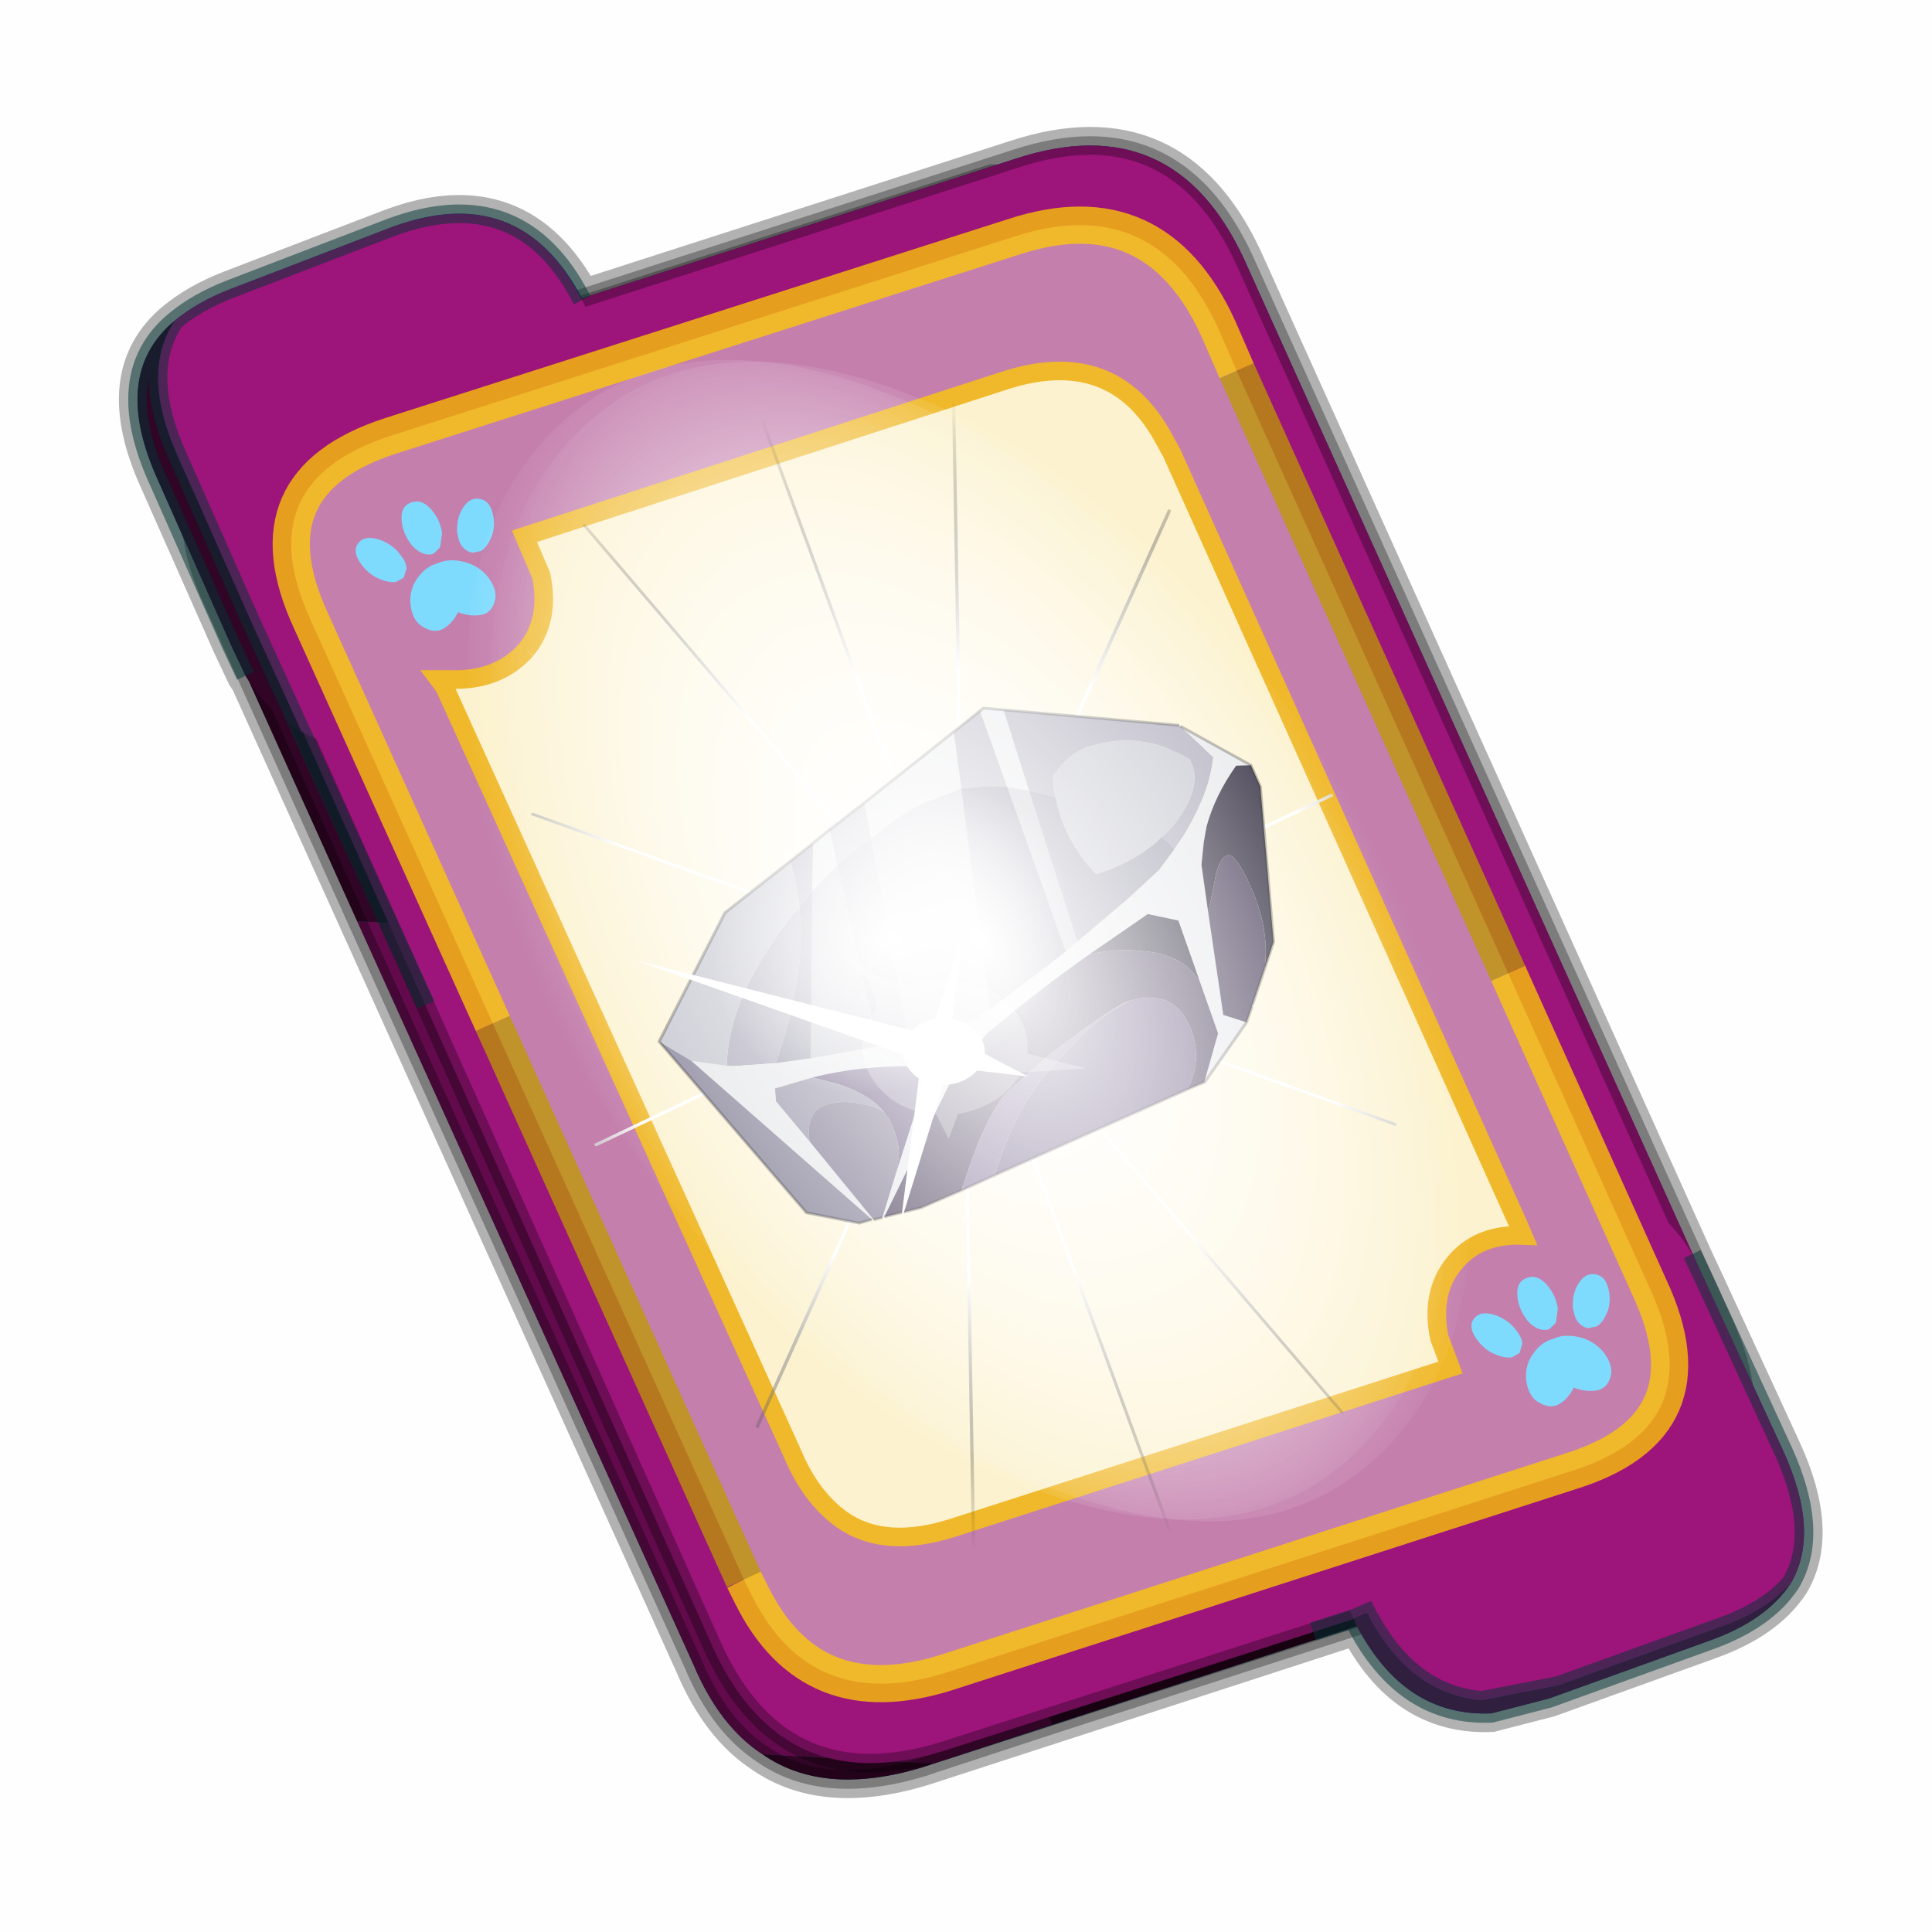 <?xml version='1.0' encoding='UTF-8'?>
<svg xmlns:xlink="http://www.w3.org/1999/xlink" xmlns="http://www.w3.org/2000/svg" version="1.1" width="60px" height="60px" viewBox="0.0 0.0 60.0 60.0"><defs><g id="c1"><path fill="#000000" fill-opacity="0.004" d="M0.0 0.0 L60.0 0.0 60.0 60.0 0.0 60.0 0.0 0.0"/></g><g id="c2"><path fill="#006699" stroke="none" d="M31.5 39.85 L19.8 43.65 Q17.15 44.45 15.5 43.3 14.35 42.55 13.65 40.9 L1.7 14.45 1.6 14.3 1.2 13.45 -0.75 9.05 Q-2.05 6.2 -0.3 4.75 0.3 4.25 1.2 3.9 L5.5 2.25 Q8.95 0.95 10.65 4.15 L22.3 0.4 Q26.55 -1.0 28.45 3.1 L40.55 29.95 40.9 30.7 42.95 35.15 Q43.95 37.35 43.15 38.7 42.5 39.7 40.95 40.25 L36.65 41.8 35.1 42.2 Q32.75 42.3 31.5 39.85"/><path fill="none" stroke="#000000" stroke-width="1.0" stroke-opacity="0.298" d="M31.5 39.85 L19.8 43.65 Q17.15 44.45 15.5 43.3 14.35 42.55 13.65 40.9 L1.7 14.45 1.6 14.3 1.2 13.45 -0.75 9.05 Q-2.05 6.2 -0.3 4.75 0.3 4.25 1.2 3.9 L5.5 2.25 Q8.95 0.95 10.65 4.15 L22.3 0.4 Q26.55 -1.0 28.45 3.1 L40.55 29.95 40.9 30.7 42.95 35.15 Q43.95 37.35 43.15 38.7 42.5 39.7 40.95 40.25 L36.65 41.8 35.1 42.2 Q32.75 42.3 31.5 39.85"/><path fill="#300525" stroke="none" d="M0.75 8.25 L29.8 9.75 25.55 0.9 Q26.9 1.6 27.8 3.55 L40.7 32.15 Q42.6 36.3 38.3 37.65 L23.3 42.5 13.15 21.4 4.6 20.9 0.7 12.25 Q-0.45 9.75 0.75 8.25 M20.1 43.55 L19.8 43.65 Q17.15 44.45 15.5 43.3 L20.1 43.55"/><path fill="#630a4c" stroke="none" d="M25.55 0.9 L29.8 9.75 0.75 8.25 Q1.45 7.3 3.1 6.75 L21.65 0.8 25.55 0.9 M4.6 20.9 L13.15 21.4 23.3 42.5 20.1 43.55 15.5 43.3 Q14.35 42.55 13.65 40.9 L4.6 20.9"/><path fill="none" stroke="#000000" stroke-width="0.5" stroke-opacity="0.302" d="M0.75 8.25 Q-0.45 9.75 0.7 12.25 L4.6 20.9 M23.3 42.5 L38.3 37.65 Q42.6 36.3 40.7 32.15 L27.8 3.55 Q26.9 1.6 25.55 0.9 L21.65 0.8 3.1 6.75 Q1.45 7.3 0.75 8.25 M20.1 43.55 L19.8 43.65 Q17.15 44.45 15.5 43.3 14.35 42.55 13.65 40.9 L4.6 20.9 M20.1 43.55 L23.3 42.5"/><path fill="#9d147b" stroke="none" d="M14.2 40.5 L1.35 11.8 Q-0.5 7.75 3.8 6.35 L22.3 0.4 Q26.55 -1.0 28.45 3.1 L41.35 31.7 Q43.25 35.85 38.9 37.25 L20.4 43.2 Q16.1 44.55 14.2 40.5"/><path fill="none" stroke="#000000" stroke-width="0.5" stroke-opacity="0.302" d="M14.2 40.5 L1.35 11.8 Q-0.5 7.75 3.8 6.35 L22.3 0.4 Q26.55 -1.0 28.45 3.1 L41.35 31.7 Q43.25 35.85 38.9 37.25 L20.4 43.2 Q16.1 44.55 14.2 40.5"/><path fill="#9d147b" stroke="none" d="M31.4 39.65 L31.3 39.45 31.25 39.4 29.25 34.95 Q27.55 31.2 31.25 29.85 L35.6 28.25 Q38.8 27.1 40.5 29.85 L40.9 30.7 42.95 35.15 Q43.95 37.35 43.15 38.7 42.5 39.45 41.2 39.9 L36.9 41.45 34.85 41.85 Q32.9 41.7 31.75 39.5 L31.4 39.65"/><path fill="#630a4c" stroke="none" d="M43.15 38.7 Q42.5 39.7 40.95 40.25 L36.65 41.8 35.1 42.2 Q32.75 42.3 31.45 39.8 L31.4 39.65 31.75 39.5 Q32.9 41.7 34.85 41.85 L36.9 41.45 41.2 39.9 Q42.5 39.45 43.15 38.7"/><path fill="none" stroke="#003333" stroke-width="0.5" stroke-opacity="0.51" d="M43.15 38.7 Q42.5 39.7 40.95 40.25 L36.65 41.8 35.1 42.2 Q32.75 42.3 31.45 39.8 L31.4 39.65 30.3 40.0 31.4 39.65 M40.5 29.85 L40.9 30.7 42.95 35.15 Q43.95 37.35 43.15 38.7 42.5 39.45 41.2 39.9 L36.9 41.45 34.85 41.85 Q32.9 41.7 31.75 39.5 L31.4 39.65"/><path fill="#9d147b" stroke="none" d="M10.65 4.2 L10.85 4.6 12.85 9.05 Q14.5 12.8 10.8 14.15 L6.5 15.8 Q4.5 16.6 3.1 15.8 L1.75 12.85 -0.2 8.45 Q-1.25 6.15 -0.3 4.75 0.3 4.25 1.2 3.9 L5.5 2.25 Q9.0 0.95 10.65 4.2"/><path fill="#300525" stroke="none" d="M-0.3 4.75 Q-1.25 6.15 -0.2 8.45 L1.75 12.85 3.1 15.8 Q2.25 15.35 1.6 14.3 L1.2 13.45 -0.75 9.05 Q-2.05 6.2 -0.3 4.75"/><path fill="none" stroke="#003333" stroke-width="0.5" stroke-opacity="0.51" d="M3.1 15.8 L6.45 23.15 M-0.3 4.75 Q0.3 4.25 1.2 3.9 L5.5 2.25 Q9.0 0.95 10.65 4.2 M3.1 15.8 L1.75 12.85 -0.2 8.45 Q-1.25 6.15 -0.3 4.75 -2.05 6.2 -0.75 9.05 L1.2 13.45 1.6 14.3"/><path fill="#fcf2cf" stroke="none" d="M9.15 13.6 Q9.8 12.8 9.55 11.6 L9.1 10.55 22.05 6.35 Q24.9 5.45 26.25 7.85 L26.5 8.3 35.8 29.0 35.95 29.35 Q34.75 29.3 34.1 30.1 33.45 30.9 33.7 32.1 L34.0 32.9 20.65 37.2 Q18.8 37.8 17.65 37.0 16.8 36.4 16.3 35.2 L6.95 14.6 6.8 14.4 7.1 14.4 Q8.4 14.45 9.15 13.6"/><path fill="#c47fad" stroke="none" d="M9.15 13.6 Q8.4 14.45 7.1 14.4 L6.8 14.4 6.95 14.6 16.3 35.2 Q16.8 36.4 17.65 37.0 18.8 37.8 20.65 37.2 L34.0 32.9 33.7 32.1 Q33.45 30.9 34.1 30.1 34.75 29.3 35.95 29.35 L35.8 29.0 26.5 8.3 26.25 7.85 Q24.9 5.45 22.05 6.35 L9.1 10.55 9.55 11.6 Q9.8 12.8 9.15 13.6 M28.25 6.1 L35.55 22.3 39.35 30.75 Q41.1 34.5 37.2 35.7 L20.45 41.1 Q16.8 42.25 15.2 39.0 L15.0 38.6 8.25 23.65 3.35 12.8 Q1.65 9.1 5.5 7.85 L22.25 2.5 Q26.05 1.25 27.75 4.95 L28.25 6.1"/><path fill="none" stroke="#ffcc00" stroke-width="1.0" stroke-opacity="0.749" d="M35.55 22.3 L39.35 30.75 Q41.1 34.5 37.2 35.7 L20.45 41.1 Q16.8 42.25 15.2 39.0 L15.0 38.6 M8.25 23.65 L3.35 12.8 Q1.65 9.1 5.5 7.85 L22.25 2.5 Q26.05 1.25 27.75 4.95 L28.25 6.1"/><path fill="none" stroke="#bf9900" stroke-width="1.0" stroke-opacity="0.749" d="M28.25 6.1 L35.55 22.3 M15.0 38.6 L8.25 23.65"/><path fill="none" stroke="#f0b92b" stroke-width="0.5" d="M9.15 13.6 Q9.8 12.8 9.55 11.6 L9.1 10.55 22.05 6.35 Q24.9 5.45 26.25 7.85 L26.5 8.3 35.8 29.0 35.95 29.35 Q34.75 29.3 34.1 30.1 33.45 30.9 33.7 32.1 L34.0 32.9 20.65 37.2 Q18.8 37.8 17.65 37.0 16.8 36.4 16.3 35.2 L6.95 14.6 6.8 14.4 7.1 14.4 Q8.4 14.45 9.15 13.6"/></g><g id="c3"><path fill="#7fdbfe" stroke="none" d="M10.75 4.9 Q10.75 4.6 10.9 4.35 11.25 3.45 11.95 2.75 13.3 1.5 14.35 2.1 15.4 2.7 14.95 4.45 14.7 5.4 14.1 6.15 L13.75 6.5 Q13.1 7.15 12.35 7.35 L11.4 7.2 Q10.95 6.9 10.75 6.4 10.5 5.75 10.75 4.9 M7.5 5.9 Q7.0 5.85 6.6 5.5 6.05 5.0 5.8 4.15 L5.7 3.6 Q5.55 2.65 5.8 1.7 6.25 0.0 7.5 0.0 L7.6 0.0 Q8.85 0.0 9.3 1.7 9.55 2.65 9.4 3.6 L9.3 4.15 8.5 5.5 7.6 5.9 7.5 5.9 M4.35 4.9 Q4.6 5.75 4.35 6.4 L3.7 7.2 2.75 7.35 Q2.0 7.15 1.35 6.5 L1.0 6.15 Q0.4 5.4 0.15 4.45 -0.3 2.7 0.75 2.1 1.8 1.5 3.15 2.75 3.85 3.45 4.2 4.35 L4.35 4.9 M5.5 13.7 Q4.45 13.9 3.65 12.95 2.75 12.0 3.2 10.25 3.7 8.5 5.25 7.6 6.4 6.9 7.55 7.0 8.75 6.9 9.9 7.6 11.45 8.5 11.95 10.25 12.35 12.0 11.5 12.95 10.7 13.9 9.65 13.7 8.55 13.5 7.55 12.6 6.55 13.5 5.5 13.7"/></g><g id="c4"><g><use transform="matrix(1.0,0.0,0.0,1.0,0.0,0.0)" xlink:href="#c3"/></g></g><radialGradient gradientUnits="userSpaceOnUse" r="819.2" cx="0" cy="0" spreadMethod="pad" gradientTransform="matrix(0.091,0.0,0.0,0.091,0.6,3.4)" id="gradient1"><stop offset="0.0" stop-color="#ffffff"/><stop offset="1.0" stop-color="#ffffff" stop-opacity="0.0"/></radialGradient><g id="c5"><path stroke="none" fill="url(#gradient1)" d="M36.65 -54.65 Q60.05 -42.0 69.75 -17.95 80.55 8.9 68.0 34.1 55.45 59.35 26.8 68.2 -1.8 77.05 -29.7 64.3 -57.6 51.6 -68.45 24.75 -79.3 -2.05 -66.75 -27.25 L-66.7 -27.3 Q-54.1 -52.5 -25.5 -61.4 3.1 -70.2 31.0 -57.5 L36.65 -54.65"/></g><g id="c6"><g><use transform="matrix(1.0,0.0,0.0,1.0,0.0,0.0)" xlink:href="#c5"/></g></g><radialGradient gradientUnits="userSpaceOnUse" r="819.2" cx="0" cy="0" spreadMethod="pad" gradientTransform="matrix(0.209,0.0,0.0,0.177,67.15,107.2)" id="gradient2"><stop offset="0.357" stop-color="#ffffff"/><stop offset="0.671" stop-opacity="0.0"/></radialGradient><g id="c7"><path fill="none" stroke-linejoin="round" stroke-linecap="round" stroke="url(#gradient2)" stroke-width="0.5" d="M136.55 165.8 L68.6 106.0 68.4 106.0 118.25 201.5 M68.3 105.8 L68.35 105.8 68.3 105.8 68.3 105.85 68.4 106.0 68.3 106.0 86.55 211.5 M68.3 105.8 L68.3 105.85 68.3 106.0 68.15 105.95 18.25 151.55 M68.3 105.85 L68.25 105.85 68.3 106.0 50.0 193.2 M68.25 105.85 L68.15 105.95 0.05 97.7 M68.3 105.85 L68.25 105.8 68.25 105.85 M68.25 105.8 L68.2 105.7 0.0 45.7 M68.3 105.8 L68.25 105.75 68.25 105.8 M68.25 105.75 L68.2 105.7 18.25 10.05 M68.6 106.0 L68.35 105.8 118.25 60.15 M86.6 18.35 L68.3 105.8 M136.6 114.25 L68.6 106.0 M68.25 105.75 L49.95 0.05"/></g><g id="c8"><g><use transform="matrix(1.0,0.0,0.0,1.0,0.0,0.0)" xlink:href="#c7"/></g></g><g id="c9"><g><use transform="matrix(1.0,0.0,0.0,1.0,0.0,0.0)" xlink:href="#c2"/></g><g><use transform="matrix(0.239,-0.087,0.1,0.234,34.25,31.15)" xlink:href="#c4"/></g><g><use transform="matrix(0.239,-0.087,0.1,0.234,4.25,10.3)" xlink:href="#c4"/></g><g><use transform="matrix(0.141,-0.038,0.111,0.226,20.25,20.65)" filter="url(#filter7)" xlink:href="#c6"/></g><g><use transform="matrix(-0.155,0.051,0.084,0.147,22.6,3.15)" filter="url(#filter8)" xlink:href="#c8"/></g></g><filter id="filter7"><feColorMatrix in="SourceGraphic" type="matrix" values="0.0 0.0 0.0 0.0 0.797 0.0 0.0 0.0 0.0 0.598 0.0 0.0 0.0 0.0 0.199 0.0 0.0 0.0 1.0 0.0" result="cxform"/><feComposite operator="in" in2="SourceGraphic" result="color-xform"/></filter><filter id="filter8"><feColorMatrix in="SourceGraphic" type="matrix" values="0.0 0.0 0.0 0.0 0.996 0.0 0.0 0.0 0.0 0.996 0.0 0.0 0.0 0.0 0.996 0.0 0.0 0.0 1.0 0.0" result="cxform"/><feComposite operator="in" in2="SourceGraphic" result="color-xform"/></filter><g id="c10"><path fill="#c7c7d1" stroke="none" d="M69.55 26.5 L77.05 29.05 78.3 35.4 Q74.35 33.75 70.95 32.85 L69.55 26.5"/><path fill="#b1afbe" stroke="none" d="M70.95 32.85 Q74.35 33.75 78.3 35.4 L84.65 68.0 79.2 68.65 70.95 32.85 M80.6 30.35 L85.55 32.1 Q86.05 36.05 87.35 40.25 L84.15 38.35 80.6 30.35 M13.4 31.45 L13.55 31.2 40.65 18.75 42.3 33.75 41.55 34.15 38.5 36.3 38.0 34.25 37.6 33.15 37.45 32.75 36.95 32.35 Q33.15 29.7 29.95 29.7 22.6 29.7 17.5 34.0 L15.35 36.2 14.3 37.45 14.3 38.35 Q14.3 42.55 20.3 46.75 22.05 48.0 24.25 48.9 23.35 50.45 23.2 51.7 L20.55 49.8 Q16.1 46.25 13.15 42.65 11.5 40.5 10.35 38.45 L13.4 31.45 M44.45 17.6 L50.2 19.65 53.0 29.55 50.95 30.05 48.8 30.6 Q47.65 30.85 45.5 31.85 L44.45 17.6 M87.35 40.25 Q88.5 40.9 89.65 41.65 105.4 51.6 110.25 62.75 L109.35 63.15 102.25 65.05 Q94.45 56.05 90.25 47.5 88.5 43.8 87.35 40.25"/><path fill="#e8e9ec" stroke="none" d="M69.55 26.5 L70.95 32.85 67.0 31.45 Q63.05 30.05 58.6 29.8 L53.0 29.55 50.2 19.65 69.55 26.5 M78.3 35.4 L77.05 29.05 80.6 30.35 84.15 38.35 78.3 35.4 M97.9 96.6 L97.65 96.75 102.35 80.1 104.9 71.45 104.15 69.25 97.4 69.5 Q89.0 70.15 80.2 73.35 L80.2 77.3 90.4 89.75 96.1 96.85 95.75 96.85 76.15 78.55 66.35 71.95 64.95 71.45 Q55.4 67.75 44.2 64.45 L32.0 61.0 27.55 63.8 28.45 75.35 29.2 84.9 34.9 92.3 34.8 92.3 23.85 84.65 27.05 82.1 22.2 64.15 19.9 55.8 17.9 52.1 16.35 49.65 Q12.8 44.95 7.3 41.15 L4.9 41.9 13.4 31.45 10.35 38.45 Q11.5 40.5 13.15 42.65 16.1 46.25 20.55 49.8 L23.2 51.7 27.05 54.25 34.05 57.3 45.25 61.65 47.8 62.65 52.1 64.15 53.75 64.7 58.95 66.35 61.0 67.1 64.05 68.0 66.85 68.9 71.8 69.25 79.2 68.65 84.65 68.0 96.25 66.2 102.25 65.05 109.35 63.15 110.25 62.75 115.6 59.95 97.9 96.6 M40.65 18.75 L43.7 17.35 44.45 17.6 45.5 31.85 42.3 33.75 40.65 18.75"/><path fill="#c7c8d1" stroke="none" d="M85.55 32.1 L99.7 37.05 119.4 54.9 115.6 59.95 110.25 62.75 Q105.4 51.6 89.65 41.65 88.5 40.9 87.35 40.25 86.05 36.05 85.55 32.1 M53.0 29.55 L58.6 29.8 Q63.05 30.05 67.0 31.45 L70.95 32.85 79.2 68.65 71.8 69.25 66.85 68.9 64.05 68.0 53.0 29.55 M84.65 68.0 L78.3 35.4 84.15 38.35 96.25 66.2 84.65 68.0 M24.25 48.9 Q22.05 48.0 20.3 46.75 14.3 42.55 14.3 38.35 L14.3 37.45 15.35 36.2 17.5 34.0 Q22.6 29.7 29.95 29.7 33.15 29.7 36.95 32.35 L37.45 32.75 37.6 33.15 38.0 34.25 38.5 36.3 Q38.6 37.2 38.85 37.95 L39.1 40.25 Q39.5 46.1 37.45 51.45 L36.85 51.45 Q29.7 51.45 24.25 48.9 M42.3 33.75 L45.5 31.85 47.8 62.65 45.25 61.65 42.3 33.75"/><path fill="#9e9dae" stroke="none" d="M84.15 38.35 L87.35 40.25 Q88.5 43.8 90.25 47.5 94.45 56.05 102.25 65.05 L96.25 66.2 84.15 38.35 M38.5 36.3 L41.55 34.15 42.3 33.75 45.25 61.65 34.05 57.3 27.05 54.25 23.2 51.7 Q23.35 50.45 24.25 48.9 29.7 51.45 36.85 51.45 L37.45 51.45 Q39.5 46.1 39.1 40.25 L38.85 37.95 Q38.6 37.2 38.5 36.3"/><path fill="#332e41" stroke="none" d="M17.1 76.65 L13.8 72.7 4.9 46.0 4.9 41.9 7.3 41.15 Q12.8 44.95 16.35 49.65 L17.9 52.1 19.9 55.8 22.2 64.15 19.15 59.6 Q16.75 55.65 15.1 55.65 13.55 55.65 13.55 62.4 13.55 70.4 17.1 76.65 M28.45 75.35 L27.55 63.8 32.0 61.0 44.2 64.45 Q39.5 64.95 35.55 66.85 29.05 69.75 28.45 75.35"/><path fill="#8c8a9f" stroke="none" d="M45.5 31.85 Q47.65 30.85 48.8 30.6 L50.95 30.05 53.0 29.55 64.05 68.0 61.0 67.1 58.95 66.35 53.75 64.7 52.1 64.15 47.8 62.65 45.5 31.85"/><path fill="#524763" stroke="none" d="M95.75 96.85 L89.25 97.4 81.5 96.75 77.3 91.8 Q71.8 85.7 67.9 83.25 L57.95 79.05 Q43.95 74.5 41.65 74.5 L40.9 74.5 Q38.6 74.6 37.1 75.35 33.25 76.9 33.25 82.0 33.25 88.2 38.1 92.55 L34.9 92.3 29.2 84.9 28.45 75.35 Q29.05 69.75 35.55 66.85 39.5 64.95 44.2 64.45 55.4 67.75 64.95 71.45 L66.35 71.95 76.15 78.55 95.75 96.85"/><path fill="#6f6086" stroke="none" d="M75.15 96.1 L38.1 92.55 Q33.25 88.2 33.25 82.0 33.25 76.9 37.1 75.35 38.6 74.6 40.9 74.5 46.5 75.25 51.85 77.9 59.25 81.6 61.5 83.15 66.35 86.3 71.7 92.05 L75.15 96.1 M97.4 69.5 L93.85 71.95 Q89.4 75.5 88.35 79.3 L88.25 79.95 Q88.0 80.7 88.0 81.6 88.0 85.4 89.15 87.6 L90.4 89.75 80.2 77.3 80.2 73.35 Q89.0 70.15 97.4 69.5"/><path fill="#807098" stroke="none" d="M81.5 96.75 L75.15 96.1 71.7 92.05 Q66.35 86.3 61.5 83.15 59.25 81.6 51.85 77.9 46.5 75.25 40.9 74.5 L41.65 74.5 Q43.95 74.5 57.95 79.05 L67.9 83.25 Q71.8 85.7 77.3 91.8 L81.5 96.75"/><path fill="#4e435f" stroke="none" d="M23.85 84.65 L21.8 82.25 21.7 82.1 17.1 76.65 Q13.55 70.4 13.55 62.4 13.55 55.65 15.1 55.65 16.75 55.65 19.15 59.6 L22.2 64.15 27.05 82.1 23.85 84.65"/><path fill="#9b98ab" stroke="none" d="M97.4 69.5 L104.15 69.25 104.9 71.45 102.35 80.1 Q102.1 78.8 101.45 77.65 99.95 74.85 97.15 74.85 94.35 74.85 91.4 76.65 89.25 77.9 88.35 79.3 89.4 75.5 93.85 71.95 L97.4 69.5"/><path fill="#878198" stroke="none" d="M97.65 96.75 L96.1 96.85 90.4 89.75 89.15 87.6 Q88.0 85.4 88.0 81.6 88.0 80.7 88.25 79.95 L88.35 79.3 Q89.25 77.9 91.4 76.65 94.35 74.85 97.15 74.85 99.95 74.85 101.45 77.65 102.1 78.8 102.35 80.1 L97.65 96.75"/><path fill="#8e8a9f" stroke="none" d="M119.4 54.9 L107.95 91.8 100.2 96.5 97.9 96.6 115.6 59.95 119.4 54.9"/><path fill="none" stroke="#000000" stroke-width="0.5" stroke-opacity="0.302" d="M77.05 29.05 L69.55 26.5 M77.05 29.05 L80.6 30.35 85.55 32.1 99.7 37.05 119.4 54.9 107.95 91.8 100.2 96.5 97.9 96.6 M97.65 96.75 L96.1 96.85 M95.75 96.85 L89.25 97.4 81.5 96.75 75.15 96.1 38.1 92.55 34.9 92.3 34.8 92.3 23.85 84.65 21.8 82.25 M21.7 82.1 L17.1 76.65 13.8 72.7 4.9 46.0 4.9 41.9 13.4 31.45 M13.55 31.2 L40.65 18.75 43.7 17.35 44.45 17.6 50.2 19.65 69.55 26.5"/></g><g id="c11"><path fill="#ffffff" fill-opacity="0.302" d="M14.85 11.4 Q13.8 11.15 12.9 11.65 12.1 12.2 11.8 13.2 11.6 14.2 12.1 15.1 12.65 15.9 13.65 16.2 14.65 16.4 15.55 15.9 16.4 15.3 16.6 14.35 16.85 13.3 16.25 12.45 15.8 11.6 14.85 11.4 M18.2 11.35 L20.15 11.25 18.75 12.55 Q19.05 13.8 18.8 15.05 18.5 16.35 17.65 17.3 L19.1 20.95 16.55 18.25 Q14.8 19.3 12.8 18.85 10.8 18.35 9.75 16.65 9.05 15.5 8.95 14.3 7.75 12.35 4.85 11.5 8.3 12.45 9.7 11.4 10.3 10.4 11.35 9.75 13.1 8.75 15.1 9.15 16.95 9.5 18.1 11.15 L18.2 11.35"/><path fill="#ffffff" stroke="none" d="M14.85 11.4 Q15.8 11.6 16.25 12.45 16.85 13.3 16.6 14.35 16.4 15.3 15.55 15.9 14.65 16.4 13.65 16.2 12.65 15.9 12.1 15.1 11.6 14.2 11.8 13.2 12.1 12.2 12.9 11.65 13.8 11.15 14.85 11.4"/><path fill="#ffffff" stroke="none" d="M15.4 13.55 L18.1 17.55 13.35 14.65 7.05 18.5 12.75 13.55 0.0 0.0 14.25 12.25 24.45 5.95 15.4 13.55"/></g><g id="c12"><g><use transform="matrix(1.0,0.0,0.0,1.0,0.0,0.0)" xlink:href="#c11"/></g></g><radialGradient gradientUnits="userSpaceOnUse" r="819.2" cx="0" cy="0" spreadMethod="pad" gradientTransform="matrix(0.022,0.0,0.0,0.022,17.4,17.4)" id="gradient3"><stop offset="0.0" stop-color="#ffffff"/><stop offset="0.988" stop-color="#ffffff" stop-opacity="0.0"/></radialGradient><g id="c13"><path stroke="none" fill="url(#gradient3)" d="M17.4 34.8 Q10.2 34.8 5.1 29.7 0.0 24.6 0.0 17.4 0.0 10.2 5.1 5.1 10.2 0.0 17.4 0.0 24.6 0.0 29.7 5.1 34.8 10.2 34.8 17.4 34.8 24.6 29.7 29.7 24.6 34.8 17.4 34.8"/></g><g id="c14"><g><use transform="matrix(1.0,0.0,0.0,1.0,0.0,0.0)" xlink:href="#c13"/></g></g><g id="c15"><g><use transform="matrix(1.0,0.0,0.0,1.0,0.0,0.0)" xlink:href="#c10"/></g><g><use transform="matrix(-0.295,2.441,-2.813,-0.154,117.45,39.95)" filter="url(#filter12)" xlink:href="#c12"/></g><g><use transform="matrix(1.795,0.481,-0.378,1.413,50.0,17.8)" filter="url(#filter13)" xlink:href="#c14"/></g></g><filter id="filter12"><feColorMatrix in="SourceGraphic" type="matrix" values="1.0 0.0 0.0 0.0 0.0 0.0 1.0 0.0 0.0 0.0 0.0 0.0 1.0 0.0 0.0 0.0 0.0 0.0 0.59 0.0" result="cxform"/><feComposite operator="in" in2="SourceGraphic" result="color-xform"/></filter><filter id="filter13"><feColorMatrix in="SourceGraphic" type="matrix" values="1.0 0.0 0.0 0.0 0.0 0.0 1.0 0.0 0.0 0.0 0.0 0.0 1.0 0.0 0.0 0.0 0.0 0.0 0.32 0.0" result="cxform"/><feComposite operator="in" in2="SourceGraphic" result="color-xform"/></filter><g id="c16"><g><use transform="matrix(1.0,0.0,0.0,1.0,6.3,53.35)" xlink:href="#c9"/></g><g><use transform="matrix(-0.146,0.049,0.062,0.14,33.05,63.95)" xlink:href="#c15"/></g><g><use transform="matrix(0.141,-0.038,0.111,0.226,27.2,74.05)" filter="url(#filter16)" xlink:href="#c6"/></g></g><filter id="filter16"><feColorMatrix in="SourceGraphic" type="matrix" values="1.0 0.0 0.0 0.0 0.0 0.0 1.0 0.0 0.0 0.0 0.0 0.0 1.0 0.0 0.0 0.0 0.0 0.0 0.23 0.0" result="cxform"/><feComposite operator="in" in2="SourceGraphic" result="color-xform"/></filter></defs><g><g><use transform="matrix(1.0,0.0,0.0,1.0,0.0,0.0)" xlink:href="#c1"/></g><g><use transform="matrix(1.155,0.0,0.0,1.155,-1.5,-57.15)" xlink:href="#c16"/></g></g></svg>